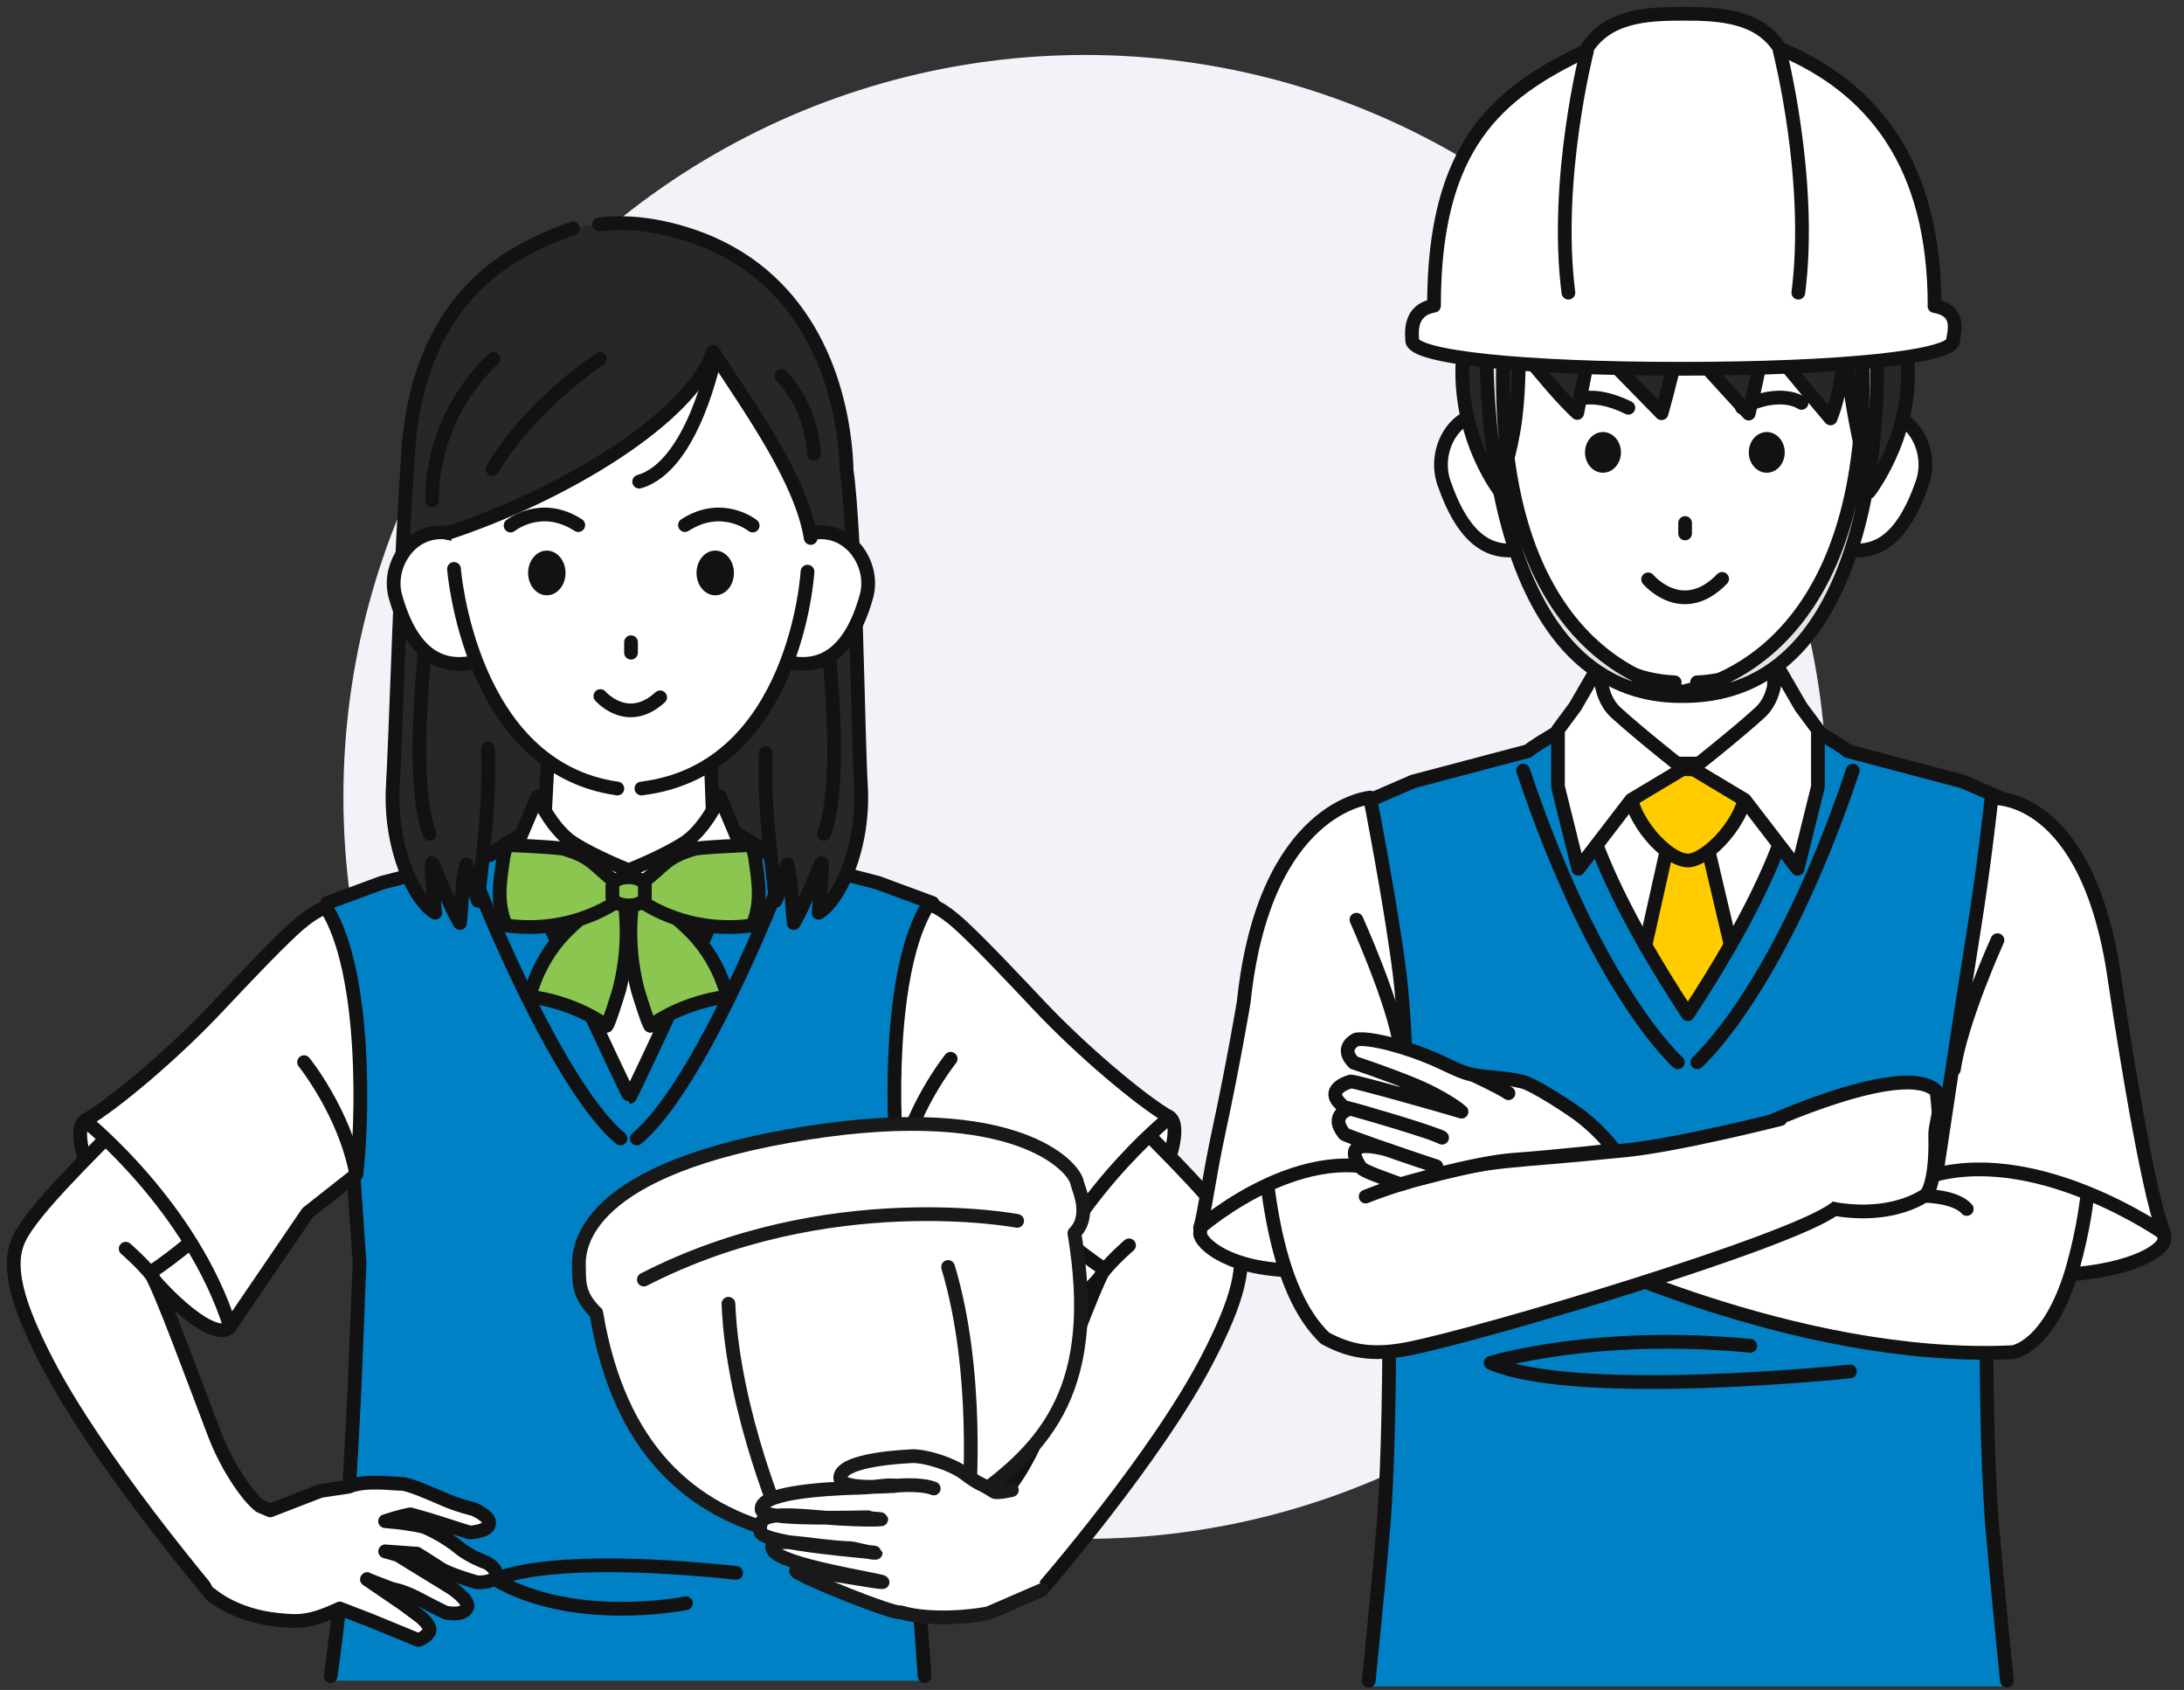 <svg width="159" height="123" viewBox="0 0 159 123" fill="none" xmlns="http://www.w3.org/2000/svg">
<rect x="0" y="0" width="159" height="123" fill="#333333" stroke="none"/>
<circle cx="79" cy="58" r="54" fill="#F1F3F8"/>
<path d="M57.225 46.874H32.832V69.806H57.225V46.874Z" fill="#262728" stroke="#262728" stroke-linecap="round" stroke-linejoin="round"/>
<path d="M57.803 86.507L45.34 88.48L33.316 86.507V63.383H57.803V86.507Z" fill="white"/>
<path d="M26.181 91.916L25.816 101.063C25.816 101.063 25.457 108.716 25.072 113.227C24.846 115.877 24.268 118.913 23.83 122.328H67.388C66.95 118.913 66.896 115.877 66.671 113.227C66.285 108.716 65.927 101.063 65.927 101.063L65.561 91.916L66.079 84.376L67.926 65.722L63.94 64.248L55.995 62.202C55.69 61.843 52.488 59.95 52.554 60.023C53.019 60.521 53.657 61.637 53.976 62.142C54.029 62.507 45.984 79.826 45.878 79.826C45.772 79.826 37.727 62.514 37.78 62.142C38.099 61.637 38.737 60.514 39.202 60.023C39.268 59.95 36.073 61.843 35.767 62.202L27.822 64.248L23.836 65.722L25.683 84.376L26.201 91.916H26.181Z" fill="#0080C5"/>
<path d="M24.075 121.989C24.075 121.989 24.68 117.737 25.065 113.227C25.45 108.716 25.809 101.063 25.809 101.063L26.174 91.916L25.656 84.376L23.81 65.722L27.795 64.248L35.74 62.202C36.046 61.843 39.248 59.95 39.175 60.023C38.71 60.521 38.072 61.637 37.753 62.142C37.7 62.507 45.745 79.826 45.851 79.826C45.958 79.826 54.002 62.514 53.949 62.142C53.63 61.637 52.992 60.514 52.527 60.023C52.461 59.95 55.656 61.843 55.962 62.202L63.907 64.248L67.893 65.722L66.046 84.376L65.528 91.916L65.893 101.063C65.893 101.063 66.252 108.716 66.637 113.227C67.022 117.737 67.315 121.989 67.315 121.989" stroke="#121212" stroke-linecap="round" stroke-linejoin="round"/>
<path d="M34.851 64.639C34.851 64.639 40.551 79.021 45.174 82.861" stroke="#121212" stroke-linecap="round" stroke-linejoin="round"/>
<path d="M56.607 64.639C56.607 64.639 50.987 79.021 46.363 82.861" stroke="#121212" stroke-linecap="round" stroke-linejoin="round"/>
<path d="M49.938 116.688C49.938 116.688 41.84 118.329 36.08 114.968C36.08 114.968 39.435 113.001 53.591 114.476" stroke="#121212" stroke-linecap="round" stroke-linejoin="round"/>
<path d="M51.976 61.332L45.765 63.384L39.56 61.332L40.025 52.51H51.637L51.976 61.332Z" fill="white" stroke="#121212" stroke-linecap="round" stroke-linejoin="round"/>
<path d="M39.121 57.983C39.121 57.983 40.164 60.342 41.725 61.351C43.287 62.361 45.891 63.384 45.891 63.384L44.363 65.297L44.044 70.153L41.008 67.995L37.72 63.57V61.305L39.128 57.983H39.121Z" fill="white" stroke="#121212" stroke-linecap="round" stroke-linejoin="round"/>
<path d="M52.415 57.983C52.415 57.983 51.372 60.342 49.811 61.351C48.25 62.361 45.645 63.384 45.645 63.384L47.173 65.297L47.492 70.153L50.528 67.995L53.816 63.57V61.305L52.408 57.983H52.415Z" fill="white" stroke="#121212" stroke-linecap="round" stroke-linejoin="round"/>
<path d="M45.353 64.926H44.556C44.496 65.005 44.416 65.065 44.324 65.145C43.865 65.537 43.394 65.909 42.928 66.294C42.304 66.806 41.686 67.317 41.122 67.902C40.065 68.998 39.261 70.34 38.77 71.795C38.69 72.034 38.498 72.532 38.498 72.532C38.498 72.532 41.52 72.778 44.151 74.665C44.257 74.737 45.028 72.253 45.087 72.027C45.327 71.097 45.486 70.147 45.566 69.191C45.639 68.234 45.639 67.271 45.546 66.314C45.499 65.849 45.44 65.384 45.353 64.926Z" fill="#8AC650" stroke="#121212" stroke-linecap="round" stroke-linejoin="round"/>
<path d="M46.157 64.926H46.954C47.014 65.005 47.094 65.065 47.187 65.145C47.645 65.537 48.117 65.909 48.582 66.294C49.206 66.806 49.824 67.317 50.389 67.902C51.445 68.998 52.249 70.34 52.74 71.795C52.82 72.034 53.013 72.532 53.013 72.532C53.013 72.532 49.99 72.778 47.36 74.665C47.253 74.737 46.483 72.253 46.423 72.027C46.184 71.097 46.024 70.147 45.945 69.191C45.872 68.234 45.871 67.271 45.965 66.314C46.011 65.849 46.071 65.384 46.157 64.926Z" fill="#8AC650" stroke="#121212" stroke-linecap="round" stroke-linejoin="round"/>
<path d="M36.624 62.593C36.505 63.391 36.385 64.194 36.378 65.005C36.378 65.815 36.505 66.632 36.85 67.356C39.6 67.742 42.47 67.177 44.822 65.676C44.808 65.051 44.842 64.845 44.828 64.221C43.188 62.952 43.114 62.387 41.068 61.79C40.597 61.65 36.877 61.504 36.877 61.504C36.877 61.504 36.691 62.095 36.611 62.587L36.624 62.593Z" fill="#8AC650" stroke="#121212" stroke-linecap="round" stroke-linejoin="round"/>
<path d="M54.992 62.593C55.112 63.391 55.232 64.194 55.238 65.005C55.238 65.815 55.112 66.632 54.767 67.356C52.016 67.742 49.147 67.177 46.795 65.676C46.808 65.051 46.775 64.845 46.788 64.221C48.429 62.952 48.502 62.387 50.548 61.79C51.02 61.65 54.74 61.504 54.74 61.504C54.74 61.504 54.926 62.095 55.006 62.587L54.992 62.593Z" fill="#8AC650" stroke="#121212" stroke-linecap="round" stroke-linejoin="round"/>
<path d="M45.766 63.848C45.008 63.848 44.583 64.166 44.583 64.439V65.309C44.583 65.582 45.048 65.9 45.766 65.9C46.523 65.9 46.948 65.582 46.948 65.309V64.439C46.948 64.166 46.483 63.848 45.766 63.848Z" fill="#8AC650" stroke="#121212" stroke-linecap="round" stroke-linejoin="round"/>
<path d="M62.667 56.819C62.953 61.443 61.04 65.309 59.585 66.126C59.691 65.07 59.924 62.612 59.817 62.499C59.751 62.426 58.549 65.655 57.778 66.877C57.559 64.891 57.685 64.14 57.32 62.606C57.147 62.978 56.649 64.877 56.469 65.256C55.533 62.572 55.792 53.259 56.004 51.977C56.928 46.436 56.23 40.717 56.801 35.117C56.861 34.532 59.578 28.381 59.983 28.58C62.142 29.669 61.678 36.053 61.97 38.073C62.667 42.862 62.448 53.372 62.661 56.813L62.667 56.819Z" fill="#262728"/>
<path d="M59.611 41.406C59.611 41.406 61.843 55.855 59.99 60.691" stroke="#121212" stroke-linecap="round" stroke-linejoin="round"/>
<path d="M55.752 54.806C55.752 54.806 55.665 56.487 55.805 58.799C55.944 61.11 56.476 65.561 56.476 65.561C56.648 65.189 57.147 63.289 57.326 62.911C57.691 64.445 57.565 65.196 57.784 67.182C58.555 65.96 59.764 62.731 59.824 62.804C59.93 62.917 59.691 65.375 59.591 66.431C61.046 65.614 62.959 61.742 62.674 57.125C62.461 53.677 62.322 38.923 61.624 34.14" stroke="#121212" stroke-linecap="round" stroke-linejoin="round"/>
<path d="M28.602 56.819C28.317 61.443 30.23 65.309 31.685 66.126C31.578 65.07 31.346 62.612 31.446 62.499C31.512 62.426 32.714 65.654 33.485 66.876C33.704 64.89 33.578 64.139 33.943 62.605C34.116 62.977 34.614 64.877 34.794 65.256C35.73 62.572 35.471 53.258 35.259 51.976C34.335 46.436 35.033 40.716 34.462 35.116C34.402 34.532 33.339 23.086 33.06 23.438C29.419 28.048 29.672 36.578 29.38 38.604C28.682 43.393 28.815 53.371 28.602 56.819Z" fill="#262728"/>
<path d="M31.651 41.408C31.651 41.408 29.419 55.857 31.272 60.693" stroke="#121212" stroke-linecap="round" stroke-linejoin="round"/>
<path d="M29.652 34.141C29.253 38.738 28.808 53.684 28.602 57.126C28.317 61.749 30.23 65.615 31.685 66.432C31.578 65.376 31.346 62.918 31.446 62.805C31.512 62.732 32.714 65.961 33.485 67.183C33.704 65.197 33.578 64.446 33.943 62.912C34.116 63.284 34.614 65.183 34.794 65.562C34.794 65.562 35.325 61.111 35.465 58.8C35.604 56.488 35.518 54.475 35.518 54.475" stroke="#121212" stroke-linecap="round" stroke-linejoin="round"/>
<path d="M56.821 42.33C56.508 44.389 55.704 48.003 57.824 48.282C59.943 48.561 61.942 47.471 63.078 43.406C63.636 41.393 62.308 39.048 60.188 38.769C58.069 38.49 57.133 40.277 56.821 42.33Z" fill="white" stroke="#121212" stroke-linecap="round" stroke-linejoin="round"/>
<path d="M35.045 42.33C35.357 44.389 36.161 48.003 34.042 48.282C31.923 48.561 29.923 47.471 28.787 43.406C28.229 41.393 29.558 39.048 31.677 38.769C33.796 38.49 34.733 40.277 35.045 42.33Z" fill="white" stroke="#121212" stroke-linecap="round" stroke-linejoin="round"/>
<path d="M59.206 32.394C58.741 21.951 52.922 17.061 45.641 16.922C38.274 16.782 33.105 21.439 32.674 32.261C32.322 40.963 33.936 50.064 39.23 54.84C44.086 59.225 49.879 56.96 51.52 55.91C58.136 51.672 59.631 41.853 59.206 32.394Z" fill="white"/>
<path d="M52.071 43.328C52.823 43.328 53.433 42.6 53.433 41.701C53.433 40.802 52.823 40.073 52.071 40.073C51.319 40.073 50.709 40.802 50.709 41.701C50.709 42.6 51.319 43.328 52.071 43.328Z" fill="#121212"/>
<path d="M41.171 41.701C41.171 42.604 40.56 43.328 39.809 43.328C39.059 43.328 38.447 42.598 38.447 41.701C38.447 40.804 39.059 40.073 39.809 40.073C40.56 40.073 41.171 40.804 41.171 41.701Z" fill="#121212"/>
<path d="M33.052 41.408C33.052 41.408 34.168 55.864 44.943 57.391" stroke="#121212" stroke-linecap="round" stroke-linejoin="round"/>
<path d="M58.787 41.606C58.787 41.606 57.963 56.022 46.697 57.39" stroke="#121212" stroke-linecap="round" stroke-linejoin="round"/>
<path d="M45.94 46.742V47.506" stroke="#121212" stroke-linecap="round" stroke-linejoin="round"/>
<path d="M43.708 50.661C43.708 50.661 45.667 52.94 48.059 50.754" stroke="#121212" stroke-linecap="round" stroke-linejoin="round"/>
<path d="M37.171 38.251C37.171 38.251 39.383 36.458 42.1 38.218" stroke="#121212" stroke-linecap="round" stroke-linejoin="round"/>
<path d="M54.795 38.251C54.795 38.251 52.583 36.458 49.866 38.218" stroke="#121212" stroke-linecap="round" stroke-linejoin="round"/>
<path d="M51.84 17.744C65.718 24.048 58.842 38.736 58.842 38.736C56.438 33.242 56.457 32.578 51.914 25.596C49.562 30.439 42.886 35.627 32.629 38.596C32.629 38.596 26.956 24.606 37.551 18.282C41.883 15.698 47.257 15.658 51.847 17.75L51.84 17.744Z" fill="#262728"/>
<path d="M29.652 34.14C29.812 28.58 31.453 22.209 37.418 18.595C38.521 17.931 40.494 16.988 41.709 16.629" stroke="#121212" stroke-linecap="round" stroke-linejoin="round"/>
<path d="M59.02 39.155C58.356 34.97 54.683 29.841 51.906 25.59C50.318 30.433 40.978 36.026 32.621 38.79" stroke="#121212" stroke-linecap="round" stroke-linejoin="round"/>
<path d="M52.072 25.842C52.072 25.842 50.511 33.926 46.532 35.056" stroke="#121212" stroke-linecap="round" stroke-linejoin="round"/>
<path d="M43.614 16.337C46.697 15.925 49.919 16.888 51.838 17.738C59.265 21.046 61.384 28.58 61.63 33.914" stroke="#121212" stroke-linecap="round" stroke-linejoin="round"/>
<path d="M35.936 26.121C35.936 26.121 31.452 29.881 31.452 36.418" stroke="#121212" stroke-linecap="round" stroke-linejoin="round"/>
<path d="M56.889 27.377C56.889 27.377 59.028 29.33 59.26 33.03" stroke="#121212" stroke-linecap="round" stroke-linejoin="round"/>
<path d="M43.675 26.121C43.675 26.121 38.586 29.469 35.863 34.133" stroke="#121212" stroke-linecap="round" stroke-linejoin="round"/>
<path d="M9.42 90.885C12.117 94.738 15.857 97.774 16.748 96.538C17.545 95.442 18.355 88.979 15.665 85.126C12.968 81.273 7.308 80.781 6.192 81.558C5.082 82.336 6.723 87.032 9.42 90.885Z" fill="white" stroke="#121212" stroke-linecap="round" stroke-linejoin="round"/>
<path d="M1.424 90.088C2.494 87.963 6.519 84.103 9.15 81.393C11.913 83.744 12.478 84.123 15.255 89.185C14.843 89.63 12.777 91.41 10.95 92.619C11.827 94.207 13.94 99.98 15.614 104.371C16.537 106.782 18.131 109.141 19.154 109.785L15.381 116.056C15.381 116.056 7.084 106.271 3.384 99.07C1.331 95.077 0.388 92.148 1.424 90.095V90.088Z" fill="white" stroke="#121212" stroke-linecap="round" stroke-linejoin="round"/>
<path d="M9.149 90.885C9.149 90.885 10.279 91.848 11.049 92.818" stroke="#121212" stroke-linecap="round" stroke-linejoin="round"/>
<path d="M23.751 66.06C23.751 66.06 22.98 66.126 21.3 67.687C19.785 69.095 17.56 71.46 15.627 73.506C12.577 76.728 8.299 80.349 6.193 81.564C6.193 81.564 13.979 87.796 16.749 96.544L22.389 88.274L25.936 85.477C26.382 82.089 26.754 70.816 23.751 66.066V66.06Z" fill="white" stroke="#121212" stroke-linecap="round" stroke-linejoin="round"/>
<path d="M22.136 77.307C22.136 77.307 25.099 80.98 25.936 85.471" stroke="#121212" stroke-linecap="round" stroke-linejoin="round"/>
<path d="M17.938 109.871L19.864 109.857L23.345 108.515L25.398 108.21C26.534 107.705 28.593 108.004 29.218 108.004C29.729 108.004 31.191 108.642 32.386 109.16C33.403 109.598 34.466 109.844 34.466 109.844C34.466 109.844 35.701 110.349 35.602 110.92C35.509 111.498 34.18 111.545 34.18 111.545C34.18 111.545 32.739 111.093 31.842 110.801C30.945 110.508 29.862 110.223 29.862 110.223C29.862 110.223 29.178 110.342 28.029 110.721C29.045 110.794 30.374 111.007 30.752 111.106C31.164 111.212 32.546 111.93 33.403 112.647C34.227 113.332 35.429 113.75 35.429 113.75C35.429 113.75 36.306 114.202 36.053 114.733C35.801 115.265 34.698 115.165 34.698 115.165C34.698 115.165 32.752 114.62 32.068 114.175C31.39 113.73 30.354 113.086 30.354 113.086L28.035 112.92L28.945 113.179L32.805 115.55C32.805 115.55 34.246 116.48 33.994 117.012C33.742 117.543 32.958 117.457 32.506 117.391C32.327 117.364 30.938 116.607 30.247 116.261C29.231 115.75 28.567 115.663 28.567 115.663L26.707 114.953C26.654 115.019 26.76 114.886 26.707 114.953L29.297 116.72L30.34 117.683C30.34 117.683 31.503 118.374 31.224 118.799C30.945 119.224 30.447 119.363 30.447 119.363L26.926 117.915L24.734 117.072C22.575 118.081 20.967 118.174 19.532 117.909C15.427 117.145 15.041 114.454 15.041 114.454L17.931 109.884L17.938 109.871Z" fill="white"/>
<path d="M18.901 109.598L19.672 109.93L23.352 108.509L25.404 108.203C26.541 107.698 28.6 107.997 29.224 107.997C29.736 107.997 31.197 108.635 32.393 109.153C33.409 109.591 34.472 109.837 34.472 109.837C34.472 109.837 35.708 110.342 35.608 110.913C35.515 111.491 34.187 111.538 34.187 111.538C34.187 111.538 32.745 111.086 31.848 110.794C30.951 110.501 29.869 110.216 29.869 110.216C29.869 110.216 29.184 110.335 28.035 110.714C29.052 110.787 30.38 111 30.759 111.099C31.171 111.206 32.552 111.923 33.409 112.641C34.233 113.325 35.435 113.743 35.435 113.743C35.435 113.743 36.312 114.195 36.06 114.726C35.807 115.258 34.705 115.158 34.705 115.158C34.705 115.158 32.758 114.614 32.074 114.168C31.397 113.723 30.36 113.079 30.36 113.079L28.042 112.913L28.952 113.172L32.812 115.544C32.812 115.544 34.253 116.474 34.001 117.005C33.748 117.536 32.964 117.45 32.513 117.384C32.333 117.357 30.945 116.6 30.254 116.254C29.238 115.743 28.573 115.656 28.573 115.656L26.713 114.946M26.713 114.946C26.66 115.012 26.766 114.879 26.713 114.946ZM26.713 114.946L29.304 116.713L30.566 117.649C30.566 117.649 31.509 118.367 31.224 118.799C30.945 119.224 30.447 119.363 30.447 119.363L26.926 117.915L24.734 117.071C22.575 118.081 21.731 118.048 20.276 117.902C17.074 117.596 15.373 116.055 15.373 116.055" stroke="#121212" stroke-linecap="round" stroke-linejoin="round"/>
<path d="M81.924 90.639C79.227 94.492 75.487 97.528 74.597 96.292C73.799 95.196 72.989 88.733 75.679 84.88C78.37 81.027 84.036 80.535 85.152 81.312C86.262 82.09 84.621 86.786 81.924 90.639Z" fill="white" stroke="#121212" stroke-linecap="round" stroke-linejoin="round"/>
<path d="M75.872 115.658C75.872 115.658 84.255 106.026 87.956 98.818C90.008 94.826 90.952 91.896 89.915 89.843C88.846 87.717 84.82 83.858 82.189 81.147C79.426 83.499 78.861 83.878 76.085 88.94C76.496 89.385 78.562 91.165 80.389 92.374C79.512 93.962 77.4 99.735 75.726 104.126C74.802 106.537 73.208 108.895 72.185 109.54" fill="white"/>
<path d="M75.872 115.658C75.872 115.658 84.255 106.026 87.956 98.818C90.008 94.826 90.952 91.896 89.915 89.843C88.846 87.717 84.82 83.858 82.189 81.147C79.426 83.499 78.861 83.878 76.085 88.94C76.496 89.385 78.562 91.165 80.389 92.374C79.512 93.962 77.4 99.735 75.726 104.126C74.802 106.537 73.208 108.895 72.185 109.54" stroke="#121212" stroke-linecap="round" stroke-linejoin="round"/>
<path d="M82.196 90.64C82.196 90.64 81.067 91.603 80.296 92.573" stroke="#121212" stroke-linecap="round" stroke-linejoin="round"/>
<path d="M67.595 65.816C67.595 65.816 68.366 65.883 70.047 67.444C71.561 68.852 73.787 71.217 75.72 73.263C78.769 76.485 83.047 80.106 85.153 81.321C85.153 81.321 77.367 87.552 74.597 96.301L68.957 88.031L65.41 85.234C64.965 81.846 64.593 70.573 67.595 65.823V65.816Z" fill="white" stroke="#121212" stroke-linecap="round" stroke-linejoin="round"/>
<path d="M69.21 77.062C69.21 77.062 66.247 80.736 65.41 85.227" stroke="#121212" stroke-linecap="round" stroke-linejoin="round"/>
<path d="M109.458 81.84L123.369 84.045L136.781 81.84V56.038L123.123 52.471L109.458 56.038V81.84Z" fill="white"/>
<path d="M124.225 61.253L126.437 70.646V77.236H119.336V70.839L121.475 61.253H124.225Z" fill="#FFCC00" stroke="#121212" stroke-linecap="round" stroke-linejoin="round"/>
<path d="M144.62 97.67L144.208 87.46L144.142 79.329L146.301 58.357L142.893 56.875L134.496 54.656C134.151 54.258 129.813 51.793 129.886 51.873C130.404 52.424 130.391 54.065 130.743 54.63C130.803 55.035 132.151 59.725 122.877 73.808C113.61 59.725 114.952 55.035 115.012 54.63C115.364 54.065 115.358 52.424 115.869 51.873C115.949 51.793 111.604 54.258 111.259 54.656L102.862 56.875L99.454 58.357L101.613 79.329L101.547 87.46L101.135 97.67C101.135 97.67 101.135 106.206 100.703 111.242C100.271 116.277 99.647 122.741 99.647 122.741H146.088C146.088 122.741 145.464 116.277 145.032 111.242C144.6 106.206 144.6 97.67 144.6 97.67H144.62Z" fill="#0080C5"/>
<path d="M146.108 122.328C146.108 122.328 145.484 116.283 145.052 111.248C144.62 106.212 144.62 97.676 144.62 97.676L144.208 87.466L144.142 79.335L146.301 58.362L142.893 56.881L134.496 54.662C134.151 54.264 129.813 51.799 129.886 51.879C130.404 52.43 130.391 54.071 130.743 54.636C130.803 55.041 132.151 59.731 122.877 73.814C113.61 59.731 114.952 55.041 115.012 54.636C115.364 54.071 115.358 52.43 115.869 51.879C115.949 51.799 111.604 54.264 111.259 54.662L102.862 56.881L99.454 58.362L101.613 79.335L101.547 87.466L101.135 97.676C101.135 97.676 101.135 106.212 100.703 111.248C100.271 116.283 99.647 122.328 99.647 122.328" stroke="#121212" stroke-linecap="round" stroke-linejoin="round"/>
<path d="M134.682 99.817C134.682 99.817 114.76 101.916 108.522 99.192C108.522 99.192 116.009 96.861 127.421 97.95" stroke="#121212" stroke-linecap="round" stroke-linejoin="round"/>
<path d="M129.155 45.024H116.619V55.574H129.155V45.024Z" fill="white" stroke="#121212" stroke-linecap="round" stroke-linejoin="round"/>
<path d="M127.149 57.234C127.149 54.836 125.522 55.998 123.163 55.998C120.805 55.998 118.62 54.836 118.62 57.234C118.62 59.632 121.377 62.628 122.884 62.628C124.293 62.628 127.149 59.632 127.149 57.234Z" fill="#FFCC00" stroke="#121212" stroke-linecap="round" stroke-linejoin="round"/>
<path d="M116.56 48.192C116.56 48.192 116.175 50.517 117.656 51.873C119.303 53.381 122.552 55.945 122.552 55.945L118.759 58.217L114.906 63.232L113.424 57.254V53.121L114.673 51.434L116.553 48.192H116.56Z" fill="white" stroke="#121212" stroke-linecap="round" stroke-linejoin="round"/>
<path d="M129.214 48.192C129.214 48.192 129.599 50.517 128.118 51.873C126.471 53.381 123.222 55.945 123.222 55.945L127.015 58.217L130.868 63.232L132.35 57.254V53.121L131.101 51.434L129.221 48.192H129.214Z" fill="white" stroke="#121212" stroke-linecap="round" stroke-linejoin="round"/>
<path d="M122.148 77.315C122.148 77.315 116.255 72.12 110.888 56.084" stroke="#121212" stroke-linecap="round" stroke-linejoin="round"/>
<path d="M123.561 77.315C123.561 77.315 129.513 72.12 134.887 56.084" stroke="#121212" stroke-linecap="round" stroke-linejoin="round"/>
<path d="M111.406 33.749C111.891 35.928 112.847 39.595 110.708 39.98C108.576 40.372 106.616 39.442 105.128 35.157C104.391 33.038 105.553 30.487 107.686 30.096C109.818 29.703 110.914 31.564 111.399 33.742L111.406 33.749Z" fill="white" stroke="#121212" stroke-linecap="round" stroke-linejoin="round"/>
<path d="M133.674 33.749C133.189 35.928 132.232 39.595 134.371 39.98C136.504 40.372 138.463 39.442 139.951 35.157C140.689 33.038 139.526 30.487 137.394 30.096C135.261 29.703 134.165 31.564 133.68 33.742L133.674 33.749Z" fill="white" stroke="#121212" stroke-linecap="round" stroke-linejoin="round"/>
<path d="M136.595 26.867C136.39 39.203 132.397 49.5 122.652 49.58C112.727 49.659 108.708 37.496 108.708 26.867C108.708 16.238 115.324 10.519 123.03 10.519C130.736 10.519 136.775 16.238 136.595 26.867Z" fill="white"/>
<path d="M135.818 33.312C135.818 33.312 134.091 49.275 123.549 49.66" stroke="#121212" stroke-linecap="round" stroke-linejoin="round"/>
<path d="M109.652 33.312C109.652 33.312 111.087 49.188 121.922 49.66" stroke="#121212" stroke-linecap="round" stroke-linejoin="round"/>
<path d="M129.934 32.926C129.934 33.743 129.349 34.407 128.625 34.407C127.901 34.407 127.316 33.743 127.316 32.926C127.316 32.109 127.901 31.444 128.625 31.444C129.349 31.444 129.934 32.109 129.934 32.926Z" fill="#121212"/>
<path d="M118.009 32.926C118.009 33.743 117.424 34.407 116.7 34.407C115.976 34.407 115.392 33.743 115.392 32.926C115.392 32.109 115.976 31.444 116.7 31.444C117.424 31.444 118.009 32.109 118.009 32.926Z" fill="#121212"/>
<path d="M119.987 42.167C119.987 42.167 122.471 45.13 125.374 42.134" stroke="#121212" stroke-linecap="round" stroke-linejoin="round"/>
<path d="M114.202 29.319C114.202 29.319 115.684 28.25 118.547 29.678" stroke="#121212" stroke-linecap="round" stroke-linejoin="round"/>
<path d="M131.155 29.326C131.155 29.326 129.68 28.25 126.817 29.665" stroke="#121212" stroke-linecap="round" stroke-linejoin="round"/>
<path d="M122.679 38.067V38.825" stroke="#121212" stroke-linecap="round" stroke-linejoin="round"/>
<path d="M138.695 20.191C139.087 20.404 139.844 20.61 140.203 20.889C140.116 19.042 136.549 13.707 135.745 13.402C136.383 13.442 136.788 13.561 137.353 13.668C135.891 10.878 131.029 8.845 130.776 8.785C131.374 8.473 132.005 8.214 132.67 8.041C131.029 6.885 129.029 6.148 127.03 6.334C126.066 6.42 125.123 6.759 124.313 7.277C123.263 5.384 120.825 5.025 118.985 4.846C119.616 5.762 119.755 6.201 120.034 7.257C119.098 6.666 117.975 6.334 116.866 6.38C115.019 6.46 113.285 7.377 111.93 8.632C112.627 8.719 113.551 9.263 113.372 9.343C111.558 10.2 107.566 13.588 106.775 15.435C107.207 15.315 107.785 14.89 108.296 14.77C108.296 14.77 105.579 18.823 105.4 20.238C105.878 19.925 106.164 19.979 106.675 19.766C105.533 26.329 109.213 30.993 109.213 30.993C109.233 30.176 110.017 28.223 110.342 25.552C110.621 23.207 110.548 21.201 110.588 20.63C111.797 21.772 113.019 23.586 114.826 25.28L115.843 20.065L120.965 25.3C121.37 23.911 122.061 21.035 122.346 19.899C122.346 19.886 127.309 25.326 127.309 25.326C127.309 25.326 128.411 20.988 128.352 19.746C130.311 22.197 133.267 25.678 133.267 25.678C134.011 23.865 134.184 21.619 134.377 20.709C134.377 20.709 134.516 22.284 134.822 24.297C135.234 26.994 136.044 30.169 136.064 31.026C136.064 31.026 139.837 26.21 138.695 20.184V20.191Z" fill="#262728" stroke="#121212" stroke-linecap="round" stroke-linejoin="round"/>
<path d="M138.695 24.968C139.087 25.18 139.844 25.386 140.203 25.665C140.116 23.818 136.549 18.484 135.745 18.178C136.383 18.218 136.788 18.338 137.353 18.444C135.891 15.654 131.029 13.621 130.776 13.561C131.374 13.249 132.005 12.99 132.67 12.817C131.029 11.662 129.029 10.924 127.03 11.11C126.066 11.197 125.123 11.535 124.313 12.053C123.263 10.16 120.825 9.801 118.985 9.622C119.616 10.539 119.755 10.977 120.034 12.034C119.098 11.442 117.975 11.11 116.866 11.157C115.019 11.236 113.285 12.153 111.93 13.409C112.627 13.495 113.551 14.04 113.372 14.119C111.558 14.976 107.566 18.364 106.775 20.211C107.207 20.091 107.785 19.666 108.296 19.547C108.296 19.547 105.579 23.599 105.4 25.014C105.878 24.702 106.164 24.755 106.675 24.542C105.533 31.106 109.213 35.769 109.213 35.769C109.233 34.952 110.017 32.999 110.342 30.328C110.621 27.983 110.548 25.977 110.588 25.406C111.797 26.549 113.019 28.362 114.826 30.056L115.843 24.841L120.965 30.076C121.37 28.688 122.061 25.811 122.346 24.675C122.346 24.662 127.309 30.103 127.309 30.103C127.309 30.103 128.411 25.765 128.352 24.522C130.311 26.974 133.267 30.455 133.267 30.455C134.011 28.641 134.184 26.396 134.377 25.486C134.377 25.486 134.516 27.06 134.822 29.073C135.234 31.77 136.044 34.945 136.064 35.802C136.064 35.802 139.837 30.986 138.695 24.961V24.968Z" fill="#262728" stroke="#121212" stroke-linecap="round" stroke-linejoin="round"/>
<path d="M135.818 17.701C135.818 17.701 136.489 18.751 136.489 21.056" stroke="#121212" stroke-linecap="round" stroke-linejoin="round"/>
<path d="M130.923 17.155C130.923 17.155 131.913 17.933 132.225 20.922" stroke="#121212" stroke-linecap="round" stroke-linejoin="round"/>
<path d="M109.878 17.701C109.878 17.701 108.875 18.352 108.815 21.056" stroke="#121212" stroke-linecap="round" stroke-linejoin="round"/>
<path d="M118.851 17.516C118.851 17.516 118.725 19.163 120.041 21.242" stroke="#121212" stroke-linecap="round" stroke-linejoin="round"/>
<path d="M104.157 87.433C103.686 89.054 100.304 92.335 94.93 92.462C89.556 92.581 87.39 90.489 87.37 89.791C87.337 88.29 90.479 81.932 95.854 81.813C101.228 81.693 104.908 84.875 104.157 87.439V87.433Z" fill="white" stroke="#121212" stroke-linecap="round" stroke-linejoin="round"/>
<path d="M139.578 87.168C140.123 88.762 143.896 92.941 149.27 92.821C154.645 92.702 157.388 91.16 157.561 90.277C157.8 89.015 152.997 81.05 147.616 81.169C142.242 81.289 138.715 84.637 139.578 87.168Z" fill="white" stroke="#121212" stroke-linecap="round" stroke-linejoin="round"/>
<path d="M142.467 73.961C142.368 78.711 141.126 80.91 140.601 85.812C140.255 89.061 129.334 85.088 117.543 83.706L113.77 90.615C113.77 90.615 130.789 99.656 146.52 98.407C146.52 98.407 149.662 98.122 150.871 92.382C152.545 86.443 152.651 82.896 152.485 75.588C152.399 71.702 142.494 72.194 142.461 73.954L142.467 73.961Z" fill="white"/>
<path d="M142.022 78.539C141.697 82.418 141.623 82.717 140.6 85.819C139.571 88.922 129.334 85.102 117.542 83.713L113.49 90.622C113.49 90.622 130.609 99.172 146.519 98.415C146.519 98.415 149.163 98.142 150.871 92.389C152.545 86.45 152.166 82.903 152.485 75.596" stroke="#121212" stroke-linecap="round" stroke-linejoin="round"/>
<path d="M140.062 87.034C140.062 87.034 142.341 87.034 143.185 87.991" stroke="#121212" stroke-linecap="round" stroke-linejoin="round"/>
<path d="M128.259 81.918C128.259 81.918 138.668 77.102 140.98 79.42C140.98 79.42 141.08 80.111 141.126 80.915C141.146 81.2 140.867 82.097 140.887 82.635C140.98 86.196 140.229 86.94 140.229 86.94C140.229 86.94 137.333 89.225 131.746 87.571C131.746 87.571 128.026 84.469 128.259 81.924V81.918Z" fill="white" stroke="#121212" stroke-linecap="round" stroke-linejoin="round"/>
<path d="M131.375 83.686C130.372 82.052 129.92 81.328 129.92 81.328C129.92 81.328 122.812 83.155 118.979 83.647C112.595 84.47 108.955 84.763 103.581 86.224C103.521 82.756 102.438 78.737 101.986 74.227C101.774 72.114 91.763 72.984 91.783 74.572C91.896 84.072 92.208 93.631 96.712 97.637C98.452 98.726 101.216 98.553 104.497 97.716C111.765 95.87 132.206 89.147 133.541 87.984C133.541 87.984 133.255 86.775 131.362 83.686H131.375Z" fill="white"/>
<path d="M129.629 81.448C129.629 81.448 122.262 83.321 118.422 83.713C109.142 84.669 108.949 84.271 103.575 85.732C103.515 82.265 102.439 78.737 101.994 74.227" stroke="#121212" stroke-linecap="round" stroke-linejoin="round"/>
<path d="M91.79 74.571C91.545 85.931 92.92 94.029 96.467 97.397C98.221 98.347 99.875 98.692 102.532 98.167C107.993 97.085 130.36 90.408 133.549 87.99" stroke="#121212" stroke-linecap="round" stroke-linejoin="round"/>
<path d="M102.173 86.144C102.173 86.144 101.256 86.37 99.422 87.088" stroke="#121212" stroke-linecap="round" stroke-linejoin="round"/>
<path d="M99.746 58.052C99.746 58.052 92.04 58.656 90.546 72.925C90.546 72.925 89.802 77.389 88.732 82.345C88.028 85.594 87.676 88.424 87.37 89.347C87.37 89.347 95.807 81.986 102.483 86.039C102.483 86.039 102.523 76.008 101.912 71.005C101.301 66.01 99.74 58.045 99.74 58.045L99.746 58.052Z" fill="white" stroke="#121212" stroke-linecap="round" stroke-linejoin="round"/>
<path d="M98.751 66.939C98.751 66.939 101.474 72.97 101.939 76.192" stroke="#121212" stroke-linecap="round" stroke-linejoin="round"/>
<path d="M117.543 83.713C117.543 83.713 116.653 82.471 115.165 81.302C114.488 80.77 111.711 78.937 110.821 78.724C109.406 78.385 108.516 78.465 107.233 78.233C106.41 78.086 105.4 77.515 104.423 77.09C102.411 76.22 99.793 75.496 98.744 75.655C98.744 75.655 97.455 76.226 98.558 77.342C98.558 77.342 100.876 78.1 103.002 78.977C104.244 79.488 105.759 80.338 106.403 80.91C105.42 80.597 98.611 78.677 98.345 78.711C98.345 78.711 96.153 79.269 97.86 80.571C97.86 80.571 103.5 82.105 104.988 82.803C105.028 82.65 98.398 80.664 98.299 80.697C98.299 80.697 96.711 81.096 97.867 82.531C97.953 82.643 101.746 83.952 104.57 84.889C104.57 84.889 101.633 83.925 101.002 83.673C98.279 82.969 98.352 83.872 98.996 84.882C99.175 85.161 99.607 85.347 101.952 86.191C101.952 86.191 107.36 84.616 110.196 84.41C113.504 84.171 117.55 83.706 117.55 83.706L117.543 83.713Z" fill="white" stroke="#121212" stroke-linecap="round" stroke-linejoin="round"/>
<path d="M107.228 78.226C107.228 78.226 109.267 79.169 109.818 79.567" stroke="#121212" stroke-linecap="round" stroke-linejoin="round"/>
<path d="M144.985 58.09C144.985 58.09 152.013 57.472 153.966 71.376C153.966 71.376 156.185 86.549 157.567 89.791C157.567 89.791 148.712 83.553 140.973 85.479C140.973 85.479 142.8 73.269 143.643 68.055C144.487 62.84 144.985 58.09 144.985 58.09Z" fill="white" stroke="#121212" stroke-linecap="round" stroke-linejoin="round"/>
<path d="M145.419 68.428C145.419 68.428 142.782 74.227 142.25 77.821" stroke="#121212" stroke-linecap="round" stroke-linejoin="round"/>
<path d="M136.65 25.578L135.588 25.565C136.298 46.364 125.397 49.765 122.481 50.337C119.565 49.765 108.736 46.417 109.447 25.618L108.232 25.425C108.285 24.342 107.189 50.662 122.381 50.662L122.474 50.635L122.567 50.662C137.82 50.662 136.644 25.578 136.644 25.578H136.65Z" fill="#E3E4E4" stroke="#121212" stroke-linecap="round" stroke-linejoin="round"/>
<path d="M140.842 22.278C140.842 11.928 136.351 6.368 129.575 3.538C128.067 1.159 125.251 1 122.554 1C119.857 1 116.894 1.146 115.406 3.73C109.002 6.773 104.398 10.579 104.398 22.251C102.505 22.577 102.811 24.364 102.811 24.775C102.811 25.985 110.703 26.841 122.374 26.841C134.046 26.841 142.191 25.985 142.191 24.775C142.191 24.344 142.895 22.616 140.835 22.278H140.842Z" fill="white" stroke="#121212" stroke-linecap="round" stroke-linejoin="round"/>
<path d="M115.531 3.73C115.531 3.73 113.133 13.077 114.183 21.301" stroke="#121212" stroke-linecap="round" stroke-linejoin="round"/>
<path d="M129.574 3.73C129.574 3.73 131.972 13.077 130.923 21.301" stroke="#121212" stroke-linecap="round" stroke-linejoin="round"/>
<path d="M43.408 95.549C45.062 105.427 50.237 110.018 57.166 111.638C58.986 113.665 61.703 113.366 64.274 112.934C66.964 112.482 69.655 111.891 70.664 109.187C76.298 105.261 80.078 100.89 78.218 89.75C79.506 88.461 78.483 86.475 78.417 86.083C78.224 84.927 73.999 80.064 58.773 82.456C42.611 84.993 42.099 90.66 42.146 92.128C42.179 93.277 42.039 94.214 43.401 95.556L43.408 95.549Z" fill="white" stroke="#191919" stroke-linecap="round" stroke-linejoin="round"/>
<path d="M74.051 88.859C74.051 88.859 60.287 86.235 46.874 93.131" stroke="#191919" stroke-linecap="round" stroke-linejoin="round"/>
<path d="M70.544 109.207C70.544 109.207 71.341 99.9 69.022 92.214" stroke="#191919" stroke-linecap="round" stroke-linejoin="round"/>
<path d="M57.132 111.452C57.132 111.452 53.352 102.915 53.033 94.891" stroke="#191919" stroke-linecap="round" stroke-linejoin="round"/>
<path d="M73.666 108.449C73.666 108.449 72.59 108.701 72.384 108.575C71.181 107.804 71.427 108.163 70.218 107.246C69.248 106.509 67.089 105.871 66.199 105.997C66.139 106.004 61.197 106.183 61.17 107.545C61.144 108.555 65.309 108.123 65.216 108.137C64.565 108.024 63.888 108.243 62.639 108.276C59.49 108.356 55.218 108.708 55.451 109.89C55.584 110.555 59.908 110.488 63.197 110.428C63.17 110.535 64.133 110.528 64.153 110.581C63.33 110.661 61.124 110.548 60.167 110.462C56.095 110.096 55.192 110.209 55.358 111.485C55.471 112.388 63.741 112.953 63.748 113.019C63.462 113.066 62.213 112.694 61.901 112.68C59.171 112.607 55.75 111.657 56.268 112.8C56.766 113.909 64.16 114.999 64.253 115.152C63.961 115.225 57.696 113.996 57.962 114.361C58.241 114.746 65.017 117.49 65.555 117.344C68.033 118.075 71.527 117.53 71.979 117.404L75.878 115.716" fill="white"/>
<path d="M73.666 108.449C73.666 108.449 72.59 108.701 72.384 108.575C71.181 107.804 71.427 108.163 70.218 107.246C69.248 106.509 67.089 105.871 66.199 105.997C66.139 106.004 61.197 106.183 61.17 107.545C61.144 108.555 65.309 108.123 65.216 108.137C64.565 108.024 63.888 108.243 62.639 108.276C59.49 108.356 55.218 108.708 55.451 109.89C55.584 110.555 59.908 110.488 63.197 110.428C63.17 110.535 64.133 110.528 64.153 110.581C63.33 110.661 61.124 110.548 60.167 110.462C56.095 110.096 55.192 110.209 55.358 111.485C55.471 112.388 63.741 112.953 63.748 113.019C63.462 113.066 62.213 112.694 61.901 112.68C59.171 112.607 55.75 111.657 56.268 112.8C56.766 113.909 64.16 114.999 64.253 115.152C63.961 115.225 57.696 113.996 57.962 114.361C58.241 114.746 65.017 117.49 65.555 117.344C68.033 118.075 71.527 117.53 71.979 117.404L75.878 115.716" stroke="#191919" stroke-linecap="round" stroke-linejoin="round"/>
<path d="M65.05 108.15C65.05 108.15 66.95 107.931 67.979 108.336" stroke="#191919" stroke-linecap="round" stroke-linejoin="round"/>
</svg>
